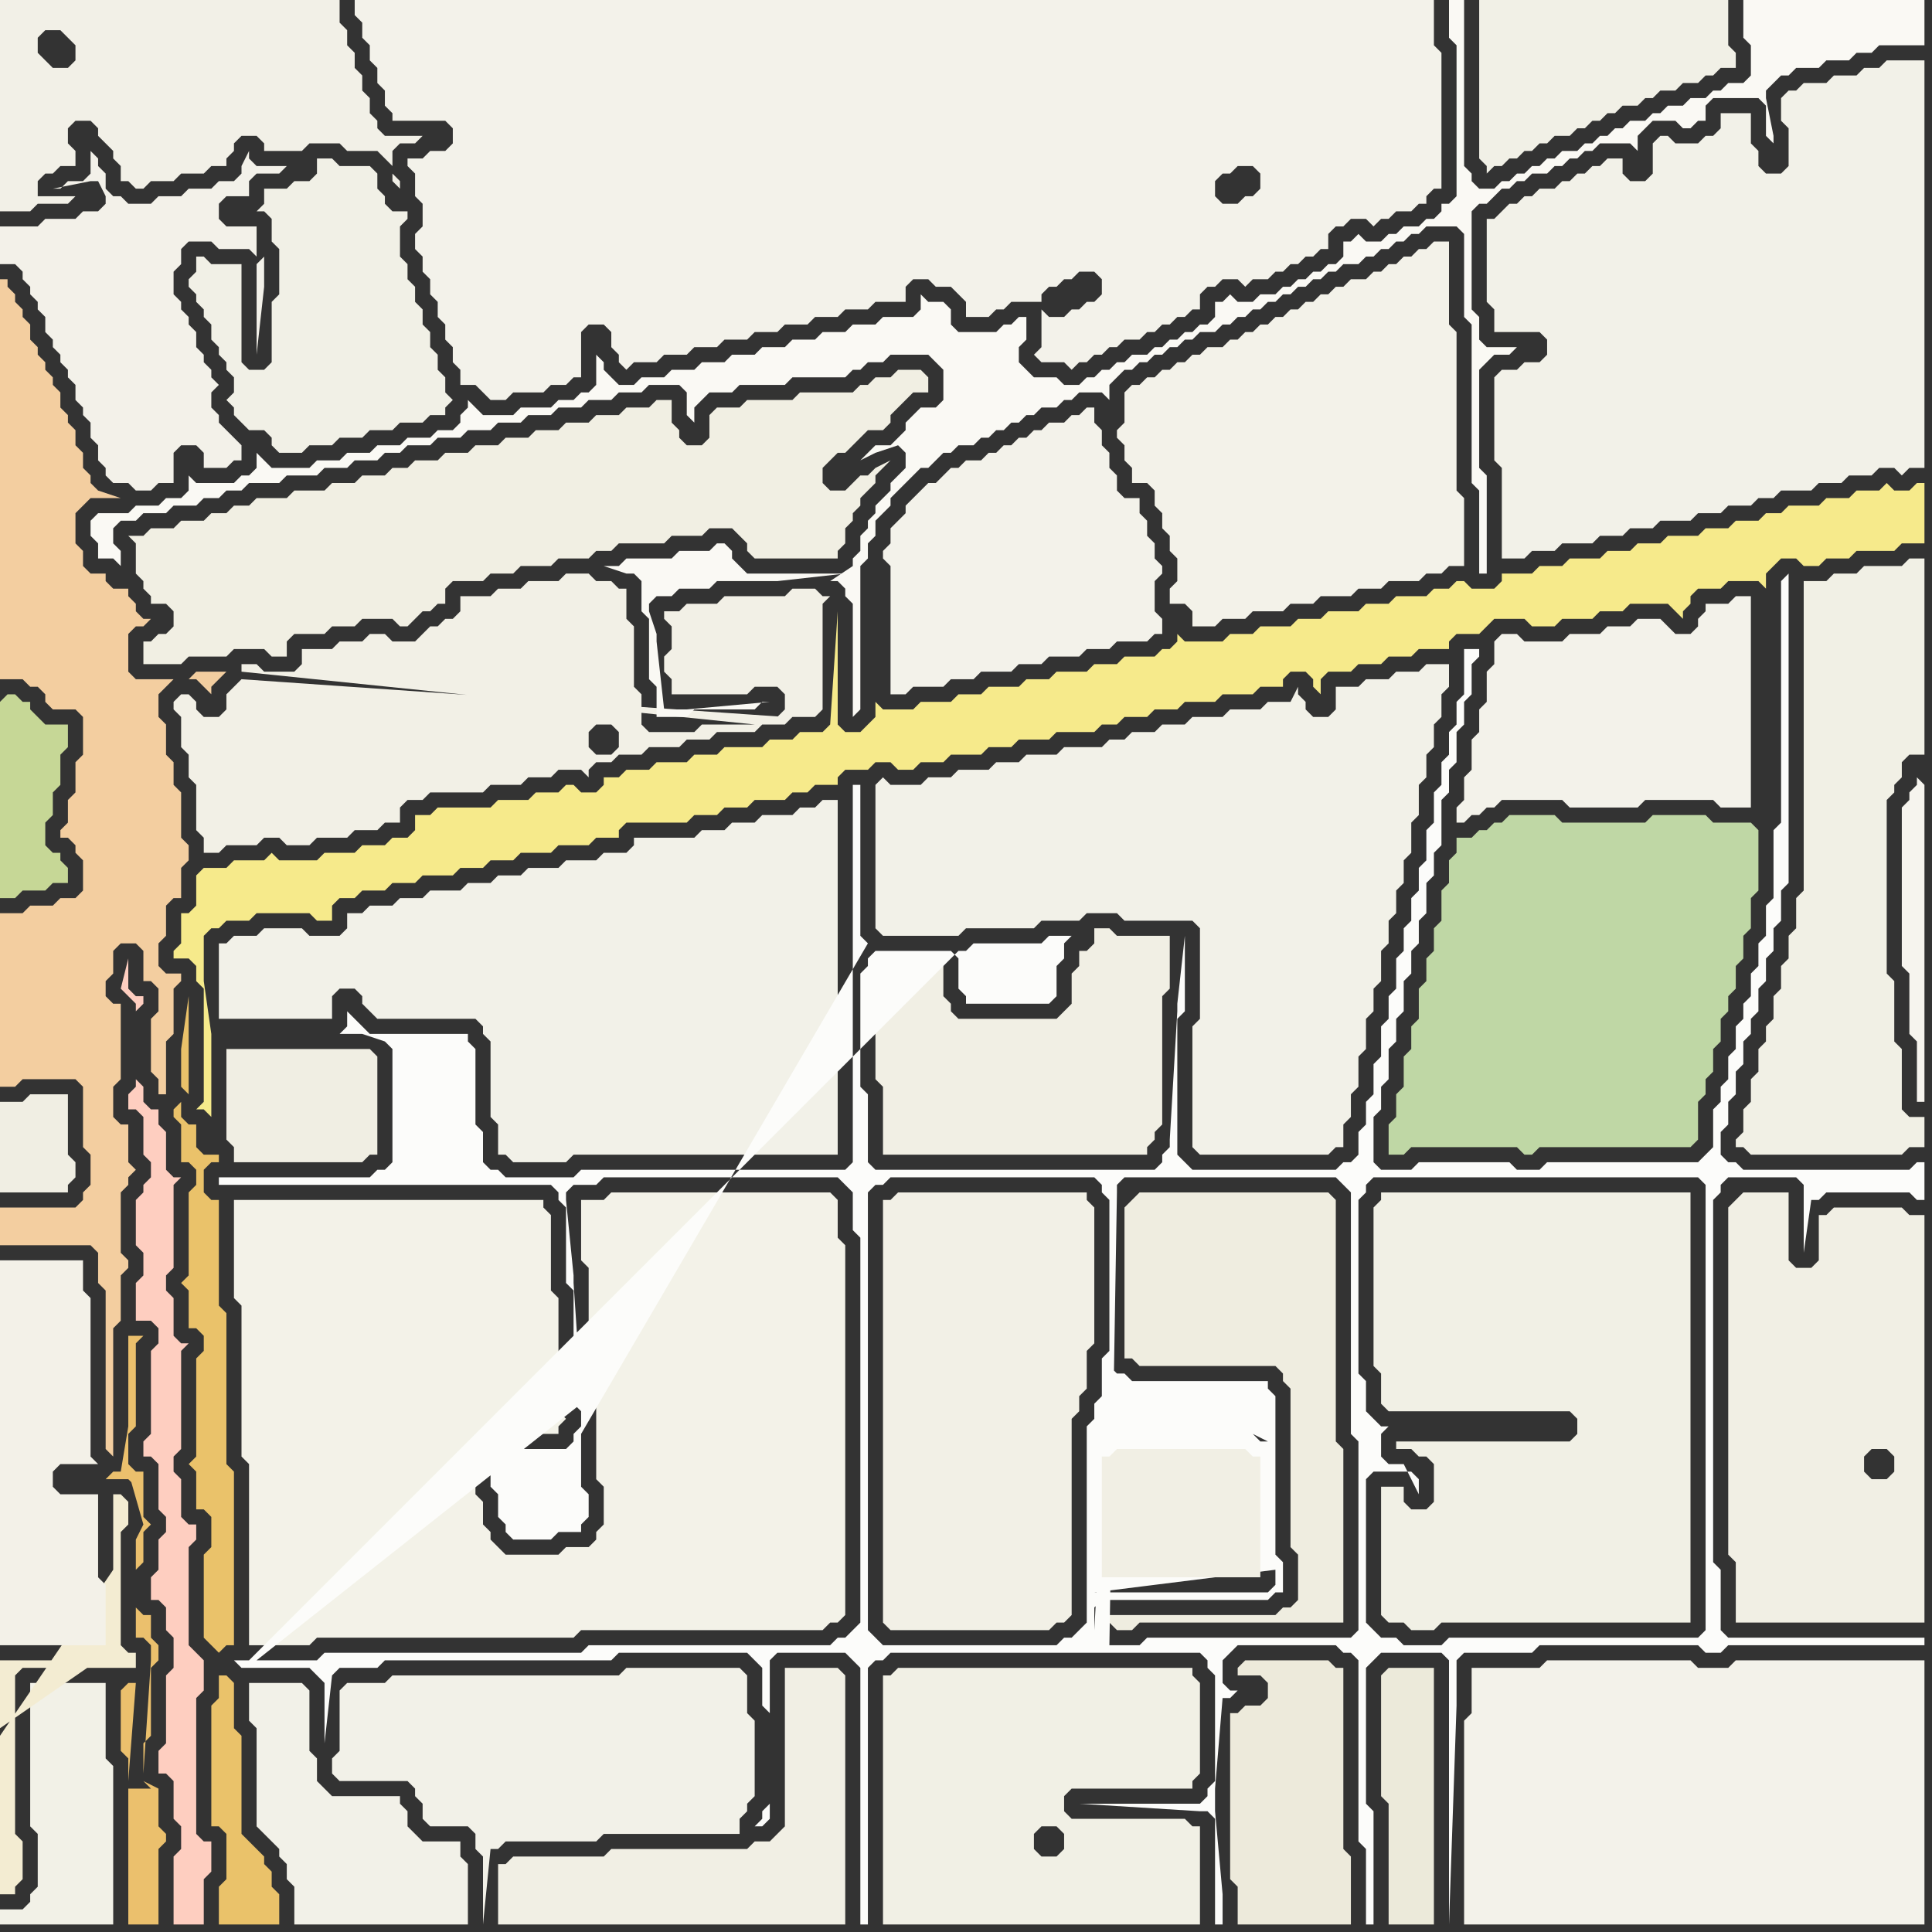 <svg width="256" height="256" xmlns="http://www.w3.org/2000/svg"><rect width="100%" height="100%" fill="#333333" stroke="none"/><script> 
var tempColor;
function hoverPath(evt){
obj = evt.target;
tempColor = obj.getAttribute("fill");
obj.setAttribute("fill","red");
//alert(tempColor);
//obj.setAttribute("stroke","red");}
function recoverPath(evt){
obj = evt.target;
obj.setAttribute("fill", tempColor);
//obj.setAttribute("stroke", tempColor);
}</script><path onmouseover="hoverPath(evt)" onmouseout="recoverPath(evt)" fill="rgb(241,239,228)" d="M  67,247l -1,0 0,8 46,0 0,-33 -1,-1 -7,0 0,21 -1,1 -1,1 -2,0 -1,1 -18,0 -1,1 -12,0 -1,1Z"/>
<path onmouseover="hoverPath(evt)" onmouseout="recoverPath(evt)" fill="rgb(239,237,224)" d="M  150,159l -1,1 0,20 1,0 1,1 18,0 1,1 0,1 1,1 0,21 1,1 0,6 -1,1 -1,0 -1,1 -22,0 0,1 1,1 2,0 1,-1 27,0 0,-23 -1,-1 0,-32 -1,-1 -25,0 -1,1Z"/>
<path onmouseover="hoverPath(evt)" onmouseout="recoverPath(evt)" fill="rgb(191,215,165)" d="M  198,109l -1,1 -1,0 -1,1 -2,0 0,2 -1,1 0,3 -1,1 0,4 -1,1 0,3 -1,1 0,3 -1,1 0,4 -1,1 0,3 -1,1 0,4 -1,1 0,3 -1,1 0,4 2,0 1,-1 14,0 1,1 1,0 1,-1 20,0 1,-1 0,-5 1,-1 0,-2 1,-1 0,-3 1,-1 0,-3 1,-1 0,-2 1,-1 0,-3 1,-1 0,-3 1,-1 0,-4 1,-1 0,-8 -1,-1 -5,0 -1,-1 -7,0 -1,1 -11,0 -1,-1 -6,0 -1,1Z"/>
<path onmouseover="hoverPath(evt)" onmouseout="recoverPath(evt)" fill="rgb(241,239,228)" d="M  230,159l 0,0 -1,1 0,46 1,1 0,8 25,0 0,-54 -2,0 -1,-1 -9,0 -1,1 -1,0 0,6 -1,1 -2,0 -1,-1 0,-9 -6,0 -1,1 21,34 0,2 -1,1 -2,0 -1,-1 0,-2 1,-1 2,0 1,1 -21,-34Z"/>
<path onmouseover="hoverPath(evt)" onmouseout="recoverPath(evt)" fill="rgb(242,241,231)" d="M  4,225l 0,17 1,1 0,7 -1,1 0,1 -1,1 -3,0 0,2 15,0 0,-21 -1,-1 0,-10 -10,0Z"/>
<path onmouseover="hoverPath(evt)" onmouseout="recoverPath(evt)" fill="rgb(243,242,232)" d="M  31,161l 0,11 1,1 0,20 1,1 0,24 8,0 1,-1 34,0 1,-1 32,0 1,-1 1,0 1,-1 0,-49 -1,-1 0,-5 -1,-1 -29,0 -1,1 -3,0 0,8 1,1 0,15 1,1 0,12 1,1 0,5 -1,1 0,1 -1,1 -3,0 -1,1 -7,0 -1,-1 -1,-1 0,-1 -1,-1 0,-3 -1,-1 0,-5 1,-1 1,-1 1,0 1,-1 7,0 0,-1 1,-1 -1,-1 0,-15 -1,-1 0,-10 -1,-1 0,-1 -41,0Z"/>
<path onmouseover="hoverPath(evt)" onmouseout="recoverPath(evt)" fill="rgb(242,241,232)" d="M  46,121l 0,2 -1,1 -4,0 -1,-1 -5,0 -1,1 -3,0 -1,1 -1,0 0,10 15,0 0,-3 1,-1 2,0 1,1 0,1 1,1 1,1 13,0 1,1 0,1 1,1 0,10 1,1 0,4 1,0 1,1 7,0 1,-1 35,0 0,-47 -2,0 -1,1 -2,0 -1,1 -4,0 -1,1 -3,0 -1,1 -3,0 -1,1 -8,0 0,1 -1,1 -3,0 -1,1 -4,0 -1,1 -4,0 -1,1 -3,0 -1,1 -3,0 -1,1 -4,0 -1,1 -3,0 -1,1 -3,0 -1,1Z"/>
<path onmouseover="hoverPath(evt)" onmouseout="recoverPath(evt)" fill="rgb(242,241,232)" d="M  46,223l 0,0 -1,1 0,8 -1,1 0,2 1,1 9,0 1,1 0,1 1,1 0,2 1,1 5,0 1,1 0,2 1,1 0,9 1,-10 1,0 1,-1 12,0 1,-1 18,0 0,-2 1,-1 0,-1 1,-1 0,-10 -1,-1 0,-5 -1,-1 -15,0 -1,1 -30,0 -1,1Z"/>
<path onmouseover="hoverPath(evt)" onmouseout="recoverPath(evt)" fill="rgb(242,241,232)" d="M  118,104l 0,0 -1,-1 -1,1 0,19 1,1 10,0 1,-1 9,0 1,-1 5,0 1,-1 4,0 1,1 9,0 1,1 0,12 -1,1 0,16 1,1 17,0 1,-1 1,0 0,-3 1,-1 0,-3 1,-1 0,-4 1,-1 0,-4 1,-1 0,-3 1,-1 0,-4 1,-1 0,-3 1,-1 0,-3 1,-1 0,-3 1,-1 0,-4 1,-1 0,-4 1,-1 0,-3 1,-1 0,-3 1,-1 0,-3 1,-1 0,-3 -3,0 -1,1 -3,0 -1,1 -3,0 -1,1 -3,0 0,3 -1,1 -2,0 -1,-1 0,-1 -1,-1 0,-1 -1,2 -3,0 -1,1 -4,0 -1,1 -4,0 -1,1 -3,0 -1,1 -3,0 -1,1 -2,0 -1,1 -5,0 -1,1 -4,0 -1,1 -3,0 -1,1 -4,0 -1,1 -3,0 -1,1Z"/>
<path onmouseover="hoverPath(evt)" onmouseout="recoverPath(evt)" fill="rgb(242,240,230)" d="M  117,161l 0,54 1,1 21,0 1,-1 1,0 1,-1 0,-26 1,-1 0,-2 1,-1 0,-5 1,-1 0,-18 -1,-1 0,-1 -25,0 -1,1 -1,0Z"/>
<path onmouseover="hoverPath(evt)" onmouseout="recoverPath(evt)" fill="rgb(242,240,231)" d="M  14,19l 0,0 1,1 0,1 1,1 0,2 1,0 1,1 1,0 1,-1 3,0 1,-1 3,0 1,-1 2,0 0,-1 1,-1 0,-1 1,-1 2,0 1,1 0,1 5,0 1,-1 4,0 1,1 4,0 1,1 1,1 0,-2 1,-1 2,0 1,-1 -5,0 -1,-1 0,-1 -1,-1 0,-2 -1,-1 0,-2 -1,-1 0,-2 -1,-1 0,-2 -1,-1 0,-3 -45,0 0,28 4,0 1,-1 4,0 1,-1 -5,0 0,-2 1,-1 1,0 1,-1 2,0 0,-2 -1,-1 0,-2 1,-1 2,0 1,1 0,1 1,1 38,4 0,1 1,1 0,-1 -1,-1 -38,-4 -8,-15 2,0 1,1 1,1 0,2 -1,1 -2,0 -1,-1 -1,-1 0,-2 1,-1 8,15Z"/>
<path onmouseover="hoverPath(evt)" onmouseout="recoverPath(evt)" fill="rgb(243,241,233)" d="M  31,58l 0,0 -1,-1 -1,-1 0,-1 -1,-1 0,-2 1,-1 -1,-1 0,-1 -1,-1 0,-1 -1,-1 0,-2 -1,-1 0,-1 -1,-1 0,-1 -1,-1 0,-3 1,-1 0,-2 1,-1 3,0 1,1 4,0 1,1 0,-4 -4,0 -1,-1 0,-2 1,-1 3,0 0,-2 1,-1 3,0 1,-1 -4,0 -1,-1 0,-1 -1,2 0,1 -1,1 -2,0 -1,1 -3,0 -1,1 -3,0 -1,1 -3,0 -1,-1 -1,0 -1,-1 0,-2 -1,-1 0,-1 -1,-1 0,3 -1,1 -2,0 -1,1 -1,0 5,-1 1,0 1,2 0,1 -1,1 -2,0 -1,1 -4,0 -1,1 -5,0 0,5 2,0 1,1 0,1 1,1 0,1 1,1 0,1 1,1 0,2 1,1 0,1 1,1 0,1 1,1 0,1 1,1 0,2 1,1 0,1 1,1 0,2 1,1 0,2 1,1 0,1 1,1 2,0 1,1 2,0 1,-1 2,0 0,-4 1,-1 2,0 1,1 0,2 3,0 1,-1 1,0 0,-2 -1,-1 4,-24 -1,1 0,12 1,-9 0,-4 -4,24Z"/>
<path onmouseover="hoverPath(evt)" onmouseout="recoverPath(evt)" fill="rgb(241,239,228)" d="M  117,129l 0,0 -1,1 0,13 1,1 0,9 35,0 0,-1 1,-1 0,-1 1,-1 0,-17 1,-1 0,-7 -7,0 -1,-1 -2,0 0,2 -1,1 -1,0 0,2 -1,1 0,4 -1,1 -1,1 -13,0 -1,-1 0,-1 -1,-1 0,-4 -7,0 -1,1Z"/>
<path onmouseover="hoverPath(evt)" onmouseout="recoverPath(evt)" fill="rgb(243,242,234)" d="M  122,65l -2,2 0,1 -1,1 -1,1 0,2 -1,1 0,1 1,1 0,17 2,0 1,-1 4,0 1,-1 3,0 1,-1 4,0 1,-1 3,0 1,-1 4,0 1,-1 3,0 1,-1 4,0 1,-1 1,0 0,-2 -1,-1 0,-4 1,-1 0,-1 -1,-1 0,-2 -1,-1 0,-2 -1,-1 0,-2 -2,0 -1,-1 0,-2 -1,-1 0,-2 -1,-1 0,-2 -1,-1 0,-2 -1,0 -1,1 -1,0 -1,1 -2,0 -1,1 -1,0 -1,1 -1,0 -1,1 -1,0 -1,1 -1,0 -1,1 -2,0 -1,1 -1,0 -1,1 -1,1 -1,0 -1,1Z"/>
<path onmouseover="hoverPath(evt)" onmouseout="recoverPath(evt)" fill="rgb(241,240,229)" d="M  183,202l 0,12 1,1 2,0 1,1 3,0 1,-1 33,0 0,-57 -41,0 0,1 -1,1 0,21 1,1 0,4 1,1 24,0 1,1 0,2 -1,1 -23,0 0,1 2,0 1,1 1,0 1,1 0,5 -1,1 -2,0 -1,-1 0,-2 -3,0Z"/>
<path onmouseover="hoverPath(evt)" onmouseout="recoverPath(evt)" fill="rgb(235,192,109)" d="M  19,235l 0,-4 1,-1 0,-9 1,-1 0,-2 -1,-1 0,-3 -1,0 -1,-1 0,-5 1,-1 0,-4 1,-1 -1,-1 0,-6 -1,0 -1,-1 0,-4 1,-1 0,-11 1,-1 -2,0 0,12 -1,6 -1,0 -1,1 3,0 1,1 -1,-2 0,0 2,7 -1,2 0,13 1,0 1,1 0,2 -1,15 0,1 1,1 -3,0 0,18 4,0 0,-10 1,-1 0,-1 -1,-1 0,-5 -2,-1 0,-1 -2,1 0,-3 -1,-1 0,-8 1,-1 1,0 -1,13 2,-1Z"/>
<path onmouseover="hoverPath(evt)" onmouseout="recoverPath(evt)" fill="rgb(243,242,234)" d="M  141,42l -2,0 -1,-1 0,5 -1,1 1,1 3,0 1,1 1,-1 1,0 1,-1 1,0 1,-1 1,0 1,-1 2,0 1,-1 1,0 1,-1 1,0 1,-1 1,0 1,-1 1,0 0,-2 1,-1 1,0 1,-1 2,0 1,1 1,-1 2,0 1,-1 1,0 1,-1 1,0 1,-1 1,0 1,-1 1,0 0,-2 1,-1 1,0 1,-1 2,0 1,1 1,-1 1,0 1,-1 2,0 1,-1 1,0 0,-1 1,-1 1,0 0,-18 -1,-1 0,-6 -143,0 0,2 1,1 0,2 1,1 0,2 1,1 0,2 1,1 0,2 1,1 0,1 7,0 1,1 0,2 -1,1 -2,0 -1,1 -2,0 0,1 1,1 0,3 1,1 0,3 -1,1 0,2 1,1 0,2 1,1 0,2 1,1 0,2 1,1 0,2 1,1 0,2 1,1 0,2 2,0 1,1 1,1 2,0 1,-1 4,0 1,-1 2,0 1,-1 1,0 0,-6 1,-1 2,0 1,1 0,2 1,1 0,1 1,1 1,-1 3,0 1,-1 3,0 1,-1 3,0 1,-1 3,0 1,-1 3,0 1,-1 3,0 1,-1 3,0 1,-1 3,0 1,-1 4,0 0,-2 1,-1 2,0 1,1 2,0 1,1 1,1 0,2 3,0 1,-1 1,0 1,-1 4,0 0,-1 1,-1 1,0 1,-1 1,0 1,-1 2,0 1,1 0,2 -1,1 -1,0 -1,1 -1,0 -1,1 26,-17 -1,1 -1,0 -1,1 -2,0 -1,-1 0,-2 1,-1 1,0 1,-1 2,0 1,1 0,2 -26,17Z"/>
<path onmouseover="hoverPath(evt)" onmouseout="recoverPath(evt)" fill="rgb(242,241,232)" d="M  198,51l 0,10 1,1 0,12 3,0 1,-1 3,0 1,-1 4,0 1,-1 3,0 1,-1 3,0 1,-1 4,0 1,-1 3,0 1,-1 3,0 1,-1 2,0 1,-1 4,0 1,-1 3,0 1,-1 3,0 1,-1 2,0 1,1 1,-1 2,0 0,-54 -5,0 -1,1 -2,0 -1,1 -3,0 -1,1 -3,0 -1,1 -1,0 -1,1 0,3 1,1 0,5 -1,1 -2,0 -1,-1 0,-2 -1,-1 0,-4 -4,0 0,2 -1,1 -1,0 -1,1 -3,0 -1,-1 -1,0 -1,1 0,4 -1,1 -2,0 -1,-1 0,-2 -2,0 -1,1 -1,0 -1,1 -1,0 -1,1 -1,0 -1,1 -2,0 -1,1 -1,0 -1,1 -1,0 -2,2 -1,0 0,11 1,1 0,3 6,0 1,1 0,2 -1,1 -2,0 -1,1 -2,0 -1,1Z"/>
<path onmouseover="hoverPath(evt)" onmouseout="recoverPath(evt)" fill="rgb(241,240,230)" d="M  205,19l 0,0 1,-1 2,0 1,-1 1,0 1,-1 1,0 1,-1 1,0 1,-1 2,0 1,-1 1,0 1,-1 2,0 1,-1 2,0 1,-1 1,0 1,-1 2,0 0,-2 -1,-1 0,-6 -33,0 0,21 1,1 0,1 1,-1 1,0 1,-1 1,0 1,-1 1,0 1,-1Z"/>
<path onmouseover="hoverPath(evt)" onmouseout="recoverPath(evt)" fill="rgb(240,238,227)" d="M  0,148l 0,10 9,0 0,-1 1,-1 0,-2 -1,-1 0,-8 -5,0 -1,1 -3,0Z"/>
<path onmouseover="hoverPath(evt)" onmouseout="recoverPath(evt)" fill="rgb(241,240,230)" d="M  34,28l 1,0 1,1 0,3 1,1 0,6 -1,1 0,8 -1,1 -2,0 -1,-1 0,-13 -4,0 -1,-1 -1,0 0,2 -1,1 0,1 1,1 0,1 1,1 0,1 1,1 0,2 1,1 0,1 1,1 0,1 1,1 0,2 -1,1 1,1 0,1 1,1 1,1 2,0 1,1 0,1 1,1 3,0 1,-1 3,0 1,-1 3,0 1,-1 3,0 1,-1 3,0 1,-1 2,0 0,-1 1,-1 -1,-1 0,-2 -1,-1 0,-2 -1,-1 0,-2 -1,-1 0,-2 -1,-1 0,-2 -1,-1 0,-2 -1,-1 0,-4 1,-1 0,-1 -2,0 -1,-1 0,-1 -1,-1 0,-2 -1,-1 -4,0 -1,-1 -2,0 0,2 -1,1 -2,0 -1,1 -3,0 0,2 -1,1Z"/>
<path onmouseover="hoverPath(evt)" onmouseout="recoverPath(evt)" fill="rgb(252,252,250)" d="M  33,220l -2,0 1,1 9,0 1,1 1,1 0,8 1,-9 1,-1 5,0 1,-1 30,0 1,-1 17,0 1,1 1,1 0,5 1,1 0,12 -1,1 0,1 -1,1 1,0 1,-1 0,-21 1,-1 9,0 1,1 1,1 0,34 1,0 0,-34 1,-1 1,0 1,-1 41,0 1,1 0,1 1,1 0,14 -1,1 0,1 -1,1 -16,0 16,1 1,0 1,1 0,14 1,0 0,-4 -1,-11 0,-3 1,-12 1,0 1,-1 -1,0 -1,-1 0,-3 1,-1 1,-1 13,0 1,1 1,0 1,1 0,24 1,1 0,10 1,0 0,-15 -1,-1 0,-18 1,-1 1,-1 8,0 1,1 0,35 1,-29 0,-6 1,-1 9,0 1,-1 21,0 1,1 2,0 1,-1 26,0 0,-1 -26,0 -1,-1 0,-8 -1,-1 0,-48 1,-1 0,-1 1,-1 9,0 1,1 0,9 1,-7 1,0 1,-1 11,0 1,1 1,0 0,-5 -1,0 -1,1 -22,0 -1,-1 -1,0 -1,-1 0,-3 1,-1 0,-3 1,-1 0,-3 1,-1 0,-3 1,-1 0,-2 1,-1 0,-3 1,-1 0,-3 1,-1 0,-3 1,-1 0,-4 1,-1 0,-41 -1,1 0,32 -1,1 0,9 -1,1 0,4 -1,1 0,3 -1,1 0,3 -1,1 0,2 -1,1 0,3 -1,1 0,3 -1,1 0,2 -1,1 0,5 -1,1 -1,1 -20,0 -1,1 -3,0 -1,-1 -12,0 -1,1 -4,0 -1,-1 0,-6 1,-1 0,-3 1,-1 0,-4 1,-1 0,-3 1,-1 0,-4 1,-1 0,-3 1,-1 0,-3 1,-1 0,-4 1,-1 0,-3 1,-1 0,-6 1,-1 0,-3 1,-1 0,-4 1,-1 0,-3 1,-1 0,-4 1,-1 0,-1 -2,0 0,6 -1,1 0,3 -1,1 0,3 -1,1 0,3 -1,1 0,4 -1,1 0,4 -1,1 0,3 -1,1 0,3 -1,1 0,3 -1,1 0,4 -1,1 0,3 -1,1 0,4 -1,1 0,4 -1,1 0,3 -1,1 0,3 -1,1 -1,0 -1,1 -19,0 -1,-1 -1,-1 0,-18 1,-1 0,-10 -1,9 0,1 -1,17 0,1 -1,1 0,1 -1,1 -37,0 -1,-1 0,-9 -1,-1 0,-15 1,-1 0,-1 1,-1 10,0 1,1 0,4 1,1 0,1 11,0 1,-1 0,-4 1,-1 0,-2 1,-1 -3,0 -1,1 -9,0 -1,1 -1,0 -94,94 82,-95 -1,-1 0,-20 -1,0 0,50 -1,1 -35,0 -1,1 -9,0 -1,-1 -1,0 -1,-1 0,-4 -1,-1 0,-10 -1,-1 0,-1 -13,0 -1,-1 -1,-1 -1,-1 0,2 -1,1 3,0 3,1 1,1 0,15 -1,1 -1,0 -1,1 -20,0 0,1 44,0 1,1 0,1 1,1 0,10 1,1 0,15 1,1 0,2 -1,1 0,1 -1,1 -7,0 -1,1 -1,0 -1,1 0,3 1,1 0,3 1,1 0,1 1,1 5,0 1,-1 3,0 0,-1 1,-1 0,-3 -1,-1 0,-7 38,-65 -82,95 44,-34 0,-1 -1,-15 0,-1 -1,-10 0,-1 1,-1 3,0 1,-1 31,0 1,1 1,1 0,5 1,1 0,51 -1,1 -1,1 -1,0 -1,1 -32,0 -1,1 -34,0 -1,1 -8,0 43,-34 -44,34 82,-4 0,-58 1,-1 1,0 1,-1 27,0 1,1 0,1 1,1 0,20 -1,1 0,5 -1,1 0,2 -1,1 0,26 -1,1 -1,1 -1,0 -1,1 -23,0 -1,-1 -1,-1 -82,4 112,-4 0,-3 1,-1 22,0 1,-1 1,0 0,-4 -1,-1 0,-21 -1,-1 0,-1 -18,0 -1,-1 -1,0 -1,-1 0,-1 -2,36 -112,4 135,-29 -1,0 -1,-1 2,1 -135,29 136,-12 0,2 -1,1 -23,0 24,-3 -136,12 115,-62 0,-1 1,-1 28,0 1,1 1,1 0,32 1,1 0,25 -1,1 -27,0 -1,1 -4,0 1,-60 -115,62 148,-5 0,-19 1,-1 5,0 1,1 0,2 -2,-4 -2,0 -1,-1 0,-3 1,-1 -1,0 -1,-1 0,0 -1,-1 0,-4 -1,-1 0,-23 1,-1 0,-1 1,-1 43,0 1,1 0,59 -1,1 -33,0 -1,1 -5,0 -1,-1 -2,0 -1,-1 -1,-1 -148,5 131,-30 -17,0 -1,1 18,-1 -131,30Z"/>
<path onmouseover="hoverPath(evt)" onmouseout="recoverPath(evt)" fill="rgb(242,240,230)" d="M  32,90l 0,0 -1,1 -1,1 0,2 -1,1 -2,0 -1,-1 0,-1 -1,-1 -1,0 -1,1 0,1 1,1 0,4 1,1 0,3 1,1 0,6 1,1 0,2 2,0 1,-1 4,0 1,-1 2,0 1,1 3,0 1,-1 4,0 1,-1 3,0 1,-1 2,0 0,-2 1,-1 2,0 1,-1 7,0 1,-1 4,0 1,-1 3,0 1,-1 3,0 1,1 0,-1 1,-1 2,0 1,-1 3,0 1,-1 4,0 1,-1 3,0 1,-1 5,0 1,-1 3,0 1,-1 3,0 1,-1 0,-14 1,-1 -1,0 -1,-1 -3,0 -1,1 -8,0 -1,1 -4,0 -1,1 -2,0 0,1 1,1 0,3 -1,1 0,2 1,1 0,2 10,0 1,-1 3,0 1,1 0,2 -1,1 1,0 -72,-5 68,6 -7,0 -1,1 -6,0 -1,-1 0,-4 -1,-1 0,-8 -1,-1 0,-4 -1,0 -1,-1 -2,0 -1,-1 -3,0 -1,1 -4,0 -1,1 -3,0 -1,1 -4,0 0,2 -1,1 -1,0 -1,1 -1,0 -1,1 -1,1 -3,0 -1,-1 -2,0 -1,1 -3,0 -1,1 -4,0 0,2 -1,1 -4,0 -1,-1 -2,0 0,1 68,7 -68,-6 50,9 -1,1 -2,0 -1,-1 0,-2 1,-1 2,0 1,1 0,2 -50,-9Z"/>
<path onmouseover="hoverPath(evt)" onmouseout="recoverPath(evt)" fill="rgb(250,249,244)" d="M  112,76l -13,0 -1,-1 -1,-1 0,-1 -1,-1 -1,0 -1,1 -4,0 -1,1 -6,0 -1,1 -2,0 3,1 1,0 1,1 0,4 1,1 0,8 1,1 0,4 4,0 1,-1 8,0 1,-1 1,0 -11,1 -3,0 -1,-9 0,-1 -1,-3 0,-1 1,-1 2,0 1,-1 4,0 1,-1 8,0 9,-1 -2,1 1,0 1,1 0,1 1,1 0,15 1,-1 0,-19 1,-1 0,-2 1,-1 0,-2 1,-1 1,-1 0,-1 1,-1 1,-1 1,-1 1,-1 1,0 1,-1 1,-1 1,0 1,-1 2,0 1,-1 1,0 1,-1 1,0 1,-1 1,0 1,-1 1,0 1,-1 2,0 1,-1 1,0 1,-1 3,0 1,1 0,-2 1,-1 1,-1 1,0 1,-1 1,0 1,-1 1,0 1,-1 1,0 1,-1 1,0 1,-1 2,0 1,-1 1,0 1,-1 1,0 1,-1 1,0 1,-1 1,0 1,-1 1,0 1,-1 1,0 1,-1 1,0 1,-1 1,0 1,-1 2,0 1,-1 1,0 1,-1 1,0 1,-1 1,0 1,-1 1,0 1,-1 4,0 1,1 0,11 1,1 0,21 1,1 0,11 1,0 0,-13 -1,-1 0,-13 1,-1 1,-1 2,0 1,-1 -4,0 -1,-1 0,-3 -1,-1 0,-13 1,-1 1,0 1,-1 1,-1 1,0 1,-1 1,0 1,-1 2,0 1,-1 1,0 1,-1 1,0 1,-1 1,0 1,-1 4,0 1,1 0,-2 1,-1 1,-1 3,0 1,1 1,0 1,-1 1,0 0,-2 1,-1 6,0 1,1 0,4 1,1 0,-1 -1,-5 0,-1 1,-1 1,-1 1,0 1,-1 3,0 1,-1 3,0 1,-1 2,0 1,-1 6,0 0,-6 -24,0 0,5 1,1 0,4 -1,1 -2,0 -1,1 -1,0 -1,1 -2,0 -1,1 -2,0 -1,1 -1,0 -1,1 -2,0 -1,1 -1,0 -1,1 -1,0 -1,1 -1,0 -1,1 -2,0 -1,1 -1,0 -1,1 -1,0 -1,1 -1,0 -1,1 -1,0 -1,1 -2,0 -1,-1 0,-1 -1,-1 0,-22 -2,0 0,5 1,1 0,20 -1,1 -1,0 0,1 -1,1 -1,0 -1,1 -2,0 -1,1 -1,0 -1,1 -2,0 -1,-1 -1,1 -1,0 0,2 -1,1 -1,0 -1,1 -1,0 -1,1 -1,0 -1,1 -1,0 -1,1 -2,0 -1,1 -2,0 -1,-1 -1,1 -1,0 0,2 -1,1 -1,0 -1,1 -1,0 -1,1 -1,0 -1,1 -1,0 -1,1 -2,0 -1,1 -1,0 -1,1 -1,0 -1,1 -1,0 -1,1 -2,0 -1,-1 -3,0 -1,-1 -1,-1 0,-2 1,-1 0,-3 -1,0 -1,1 -1,0 -1,1 -5,0 -1,-1 0,-2 -1,-1 -2,0 -1,-1 0,2 -1,1 -4,0 -1,1 -3,0 -1,1 -3,0 -1,1 -3,0 -1,1 -3,0 -1,1 -3,0 -1,1 -3,0 -1,1 -3,0 -1,1 -3,0 -1,1 -2,0 -1,-1 -1,-1 0,-1 -1,-1 0,4 -1,1 -1,0 -1,1 -2,0 -1,1 -4,0 -1,1 -4,0 -1,-1 -1,-1 0,1 -1,1 0,1 -1,1 -2,0 -1,1 -3,0 -1,1 -3,0 -1,1 -3,0 -1,1 -3,0 -1,1 -5,0 -1,-1 -1,-1 0,2 -1,1 -1,0 -1,1 -5,0 -1,-1 0,2 -1,1 -2,0 -1,1 -3,0 -1,1 -4,0 -1,1 0,2 1,1 0,2 2,0 1,1 0,-2 -1,-1 0,-2 1,-1 2,0 1,-1 3,0 1,-1 3,0 1,-1 2,0 1,-1 2,0 1,-1 4,0 1,-1 4,0 1,-1 3,0 1,-1 3,0 1,-1 2,0 1,-1 3,0 1,-1 3,0 1,-1 3,0 1,-1 3,0 1,-1 3,0 1,-1 3,0 1,-1 3,0 1,-1 3,0 1,-1 4,0 1,1 0,3 1,1 0,-2 1,-1 1,-1 3,0 1,-1 6,0 1,-1 7,0 1,-1 1,0 1,-1 2,0 1,-1 5,0 1,1 1,1 0,4 -1,1 -2,0 -1,1 -1,1 0,1 -1,1 -1,1 -2,0 -1,1 -1,1 2,-1 3,-1 1,1 0,2 -2,2 0,1 -1,1 -1,1 0,1 -1,1 0,1 -1,1 0,2 -1,1 0,1 -3,2 2,-1Z"/>
<path onmouseover="hoverPath(evt)" onmouseout="recoverPath(evt)" fill="rgb(198,215,150)" d="M  0,93l 0,26 2,0 1,-1 3,0 1,-1 2,0 0,-2 -1,-1 0,-1 -1,0 -1,-1 0,-3 1,-1 0,-3 1,-1 0,-4 1,-1 0,-3 -3,0 -1,-1 -1,-1 0,-1 -1,0 -1,-1 -1,0 -1,1Z"/>
<path onmouseover="hoverPath(evt)" onmouseout="recoverPath(evt)" fill="rgb(246,234,139)" d="M  26,117l 0,3 -1,1 -1,0 0,4 -1,1 0,1 2,0 1,1 0,2 1,1 0,15 -1,1 1,0 1,1 0,-11 -1,-7 0,-6 1,-1 1,0 1,-1 3,0 1,-1 7,0 1,1 2,0 0,-2 1,-1 2,0 1,-1 3,0 1,-1 3,0 1,-1 4,0 1,-1 3,0 1,-1 3,0 1,-1 4,0 1,-1 4,0 1,-1 3,0 0,-1 1,-1 8,0 1,-1 3,0 1,-1 3,0 1,-1 4,0 1,-1 2,0 1,-1 3,0 0,-1 1,-1 3,0 1,-1 2,0 1,1 2,0 1,-1 3,0 1,-1 4,0 1,-1 3,0 1,-1 4,0 1,-1 5,0 1,-1 2,0 1,-1 3,0 1,-1 3,0 1,-1 4,0 1,-1 4,0 1,-1 3,0 0,-1 1,-1 2,0 1,1 0,1 1,1 0,-2 1,-1 3,0 1,-1 3,0 1,-1 3,0 1,-1 4,0 0,-1 1,-1 3,0 1,-1 1,-1 4,0 1,1 3,0 1,-1 4,0 1,-1 3,0 1,-1 5,0 1,1 1,1 0,-1 1,-1 0,-1 1,-1 3,0 1,-1 4,0 1,1 0,-2 1,-1 1,-1 2,0 1,1 2,0 1,-1 3,0 1,-1 5,0 1,-1 3,0 0,-8 -1,0 -1,1 -2,0 -1,-1 -1,1 -3,0 -1,1 -3,0 -1,1 -4,0 -1,1 -2,0 -1,1 -3,0 -1,1 -3,0 -1,1 -4,0 -1,1 -3,0 -1,1 -3,0 -1,1 -4,0 -1,1 -3,0 -1,1 -4,0 0,1 -1,1 -3,0 -1,-1 -1,0 -1,1 -2,0 -1,1 -4,0 -1,1 -3,0 -1,1 -4,0 -1,1 -3,0 -1,1 -4,0 -1,1 -3,0 -1,1 -5,0 -1,-1 0,1 -1,1 -1,0 -1,1 -4,0 -1,1 -3,0 -1,1 -4,0 -1,1 -3,0 -1,1 -4,0 -1,1 -3,0 -1,1 -4,0 -1,1 -4,0 -1,-1 0,2 -1,1 -1,1 -2,0 -1,-1 0,-15 -1,15 0,0 -1,1 -3,0 -1,1 -3,0 -1,1 -5,0 -1,1 -3,0 -1,1 -4,0 -1,1 -3,0 -1,1 -2,0 0,1 -1,1 -2,0 -1,-1 -1,0 -1,1 -3,0 -1,1 -4,0 -1,1 -7,0 -1,1 -2,0 0,2 -1,1 -2,0 -1,1 -3,0 -1,1 -4,0 -1,1 -5,0 -1,-1 -1,1 -4,0 -1,1 -3,0 -1,1Z"/>
<path onmouseover="hoverPath(evt)" onmouseout="recoverPath(evt)" fill="rgb(242,241,232)" d="M  43,237l 0,0 -1,-1 0,-3 -1,-1 0,-8 -1,-1 -7,0 0,5 1,1 0,13 1,1 1,1 1,1 0,1 1,1 0,2 1,1 0,5 23,0 0,-8 -1,-1 0,-2 -5,0 -1,-1 -1,-1 0,-2 -1,-1 0,-1 -9,0 -1,-1Z"/>
<path onmouseover="hoverPath(evt)" onmouseout="recoverPath(evt)" fill="rgb(240,238,227)" d="M  50,141l 0,-1 -1,-1 -19,0 0,12 1,1 0,2 17,0 1,-1 1,0Z"/>
<path onmouseover="hoverPath(evt)" onmouseout="recoverPath(evt)" fill="rgb(243,242,233)" d="M  149,53l 0,3 -1,1 0,1 1,1 0,2 1,1 0,2 2,0 1,1 0,2 1,1 0,2 1,1 0,2 1,1 0,3 -1,1 0,2 2,0 1,1 0,2 3,0 1,-1 3,0 1,-1 4,0 1,-1 3,0 1,-1 4,0 1,-1 3,0 1,-1 4,0 1,-1 2,0 1,-1 2,0 0,-9 -1,-1 0,-21 -1,-1 0,-11 -2,0 -1,1 -1,0 -1,1 -1,0 -1,1 -1,0 -1,1 -1,0 -1,1 -2,0 -1,1 -1,0 -1,1 -1,0 -1,1 -1,0 -1,1 -1,0 -1,1 -1,0 -1,1 -1,0 -1,1 -1,0 -1,1 -1,0 -1,1 -2,0 -1,1 -1,0 -1,1 -1,0 -1,1 -1,0 -1,1 -1,0 -1,1 -1,0 -1,1Z"/>
<path onmouseover="hoverPath(evt)" onmouseout="recoverPath(evt)" fill="rgb(241,240,229)" d="M  241,77l -2,0 0,41 -1,1 0,4 -1,1 0,3 -1,1 0,3 -1,1 0,3 -1,1 0,2 -1,1 0,3 -1,1 0,3 -1,1 0,3 -1,1 0,1 1,0 1,1 20,0 1,-1 2,0 0,-4 -2,0 -1,-1 0,-8 -1,-1 0,-8 -1,-1 0,-23 1,-1 0,-1 1,-1 0,-2 1,-1 2,0 0,-26 -2,0 -1,1 -5,0 -1,1 -3,0 -1,1Z"/>
<path onmouseover="hoverPath(evt)" onmouseout="recoverPath(evt)" fill="rgb(243,236,210)" d="M  0,230l 0,21 2,0 0,-1 1,-1 0,-5 -1,-1 0,-21 1,-1 15,0 0,-2 -1,0 -1,-1 0,-15 1,-1 0,-3 -1,-1 -1,0 0,10 -15,22 13,-10 -13,0 0,9 13,-9 -13,10Z"/>
<path onmouseover="hoverPath(evt)" onmouseout="recoverPath(evt)" fill="rgb(243,241,232)" d="M  8,198l 0,0 -1,-1 0,-2 1,-1 5,0 -1,-1 0,-21 -1,-1 0,-4 -11,0 0,51 14,0 0,-8 -1,-1 0,-11Z"/>
<path onmouseover="hoverPath(evt)" onmouseout="recoverPath(evt)" fill="rgb(241,239,227)" d="M  20,85l -1,0 0,3 5,0 1,-1 5,0 1,-1 4,0 1,1 2,0 0,-2 1,-1 4,0 1,-1 3,0 1,-1 4,0 1,1 1,0 2,-2 1,0 1,-1 1,0 0,-2 1,-1 4,0 1,-1 3,0 1,-1 4,0 1,-1 4,0 1,-1 2,0 1,-1 6,0 1,-1 4,0 1,-1 3,0 1,1 1,1 0,1 1,1 11,0 0,-1 1,-1 0,-2 1,-1 0,-1 1,-1 0,-1 1,-1 1,-1 0,-1 1,-1 1,-1 -2,1 -1,1 -1,0 -1,1 -1,1 -2,0 -1,-1 0,-2 1,-1 1,-1 1,0 1,-1 1,-1 1,-1 2,0 1,-1 0,-1 1,-1 1,-1 1,-1 2,0 0,-2 -1,-1 -3,0 -1,1 -2,0 -1,1 -1,0 -1,1 -7,0 -1,1 -6,0 -1,1 -3,0 -1,1 0,3 -1,1 -2,0 -1,-1 0,-1 -1,-1 0,-3 -2,0 -1,1 -3,0 -1,1 -3,0 -1,1 -3,0 -1,1 -3,0 -1,1 -3,0 -1,1 -3,0 -1,1 -3,0 -1,1 -3,0 -1,1 -2,0 -1,1 -3,0 -1,1 -3,0 -1,1 -4,0 -1,1 -4,0 -1,1 -2,0 -1,1 -2,0 -1,1 -3,0 -1,1 -3,0 -1,1 -2,0 1,1 0,4 1,1 0,1 1,1 0,1 2,0 1,1 0,2 -1,1 -1,0 -1,1Z"/>
<path onmouseover="hoverPath(evt)" onmouseout="recoverPath(evt)" fill="rgb(254,206,192)" d="M  25,206l 0,-1 1,-1 0,-2 -1,0 -1,-1 0,-5 -1,-1 0,-2 1,-1 0,-13 1,-1 -1,0 -1,-1 0,-5 -1,-1 0,-2 1,-1 0,-11 1,-1 -1,0 -1,-1 0,-5 -1,-1 0,-2 -1,0 -1,-1 0,-2 -1,-1 0,-9 1,-1 0,-1 -1,0 -1,-1 0,-4 -1,4 0,0 2,2 0,11 -1,1 0,2 1,0 1,1 0,5 1,1 0,2 -1,1 0,1 -1,1 0,6 1,1 0,3 -1,1 0,5 2,0 1,1 0,2 -1,1 0,11 -1,1 0,2 1,0 1,1 0,6 1,1 0,2 -1,1 0,4 -1,1 0,3 1,0 1,1 0,3 1,1 0,4 -1,1 0,9 -1,1 0,3 1,0 1,1 0,5 1,1 0,3 -1,1 0,9 4,0 0,-6 1,-1 0,-4 -1,0 -1,-1 0,-18 1,-1 0,-4 -1,-1 0,0 -1,-1Z"/>
<path onmouseover="hoverPath(evt)" onmouseout="recoverPath(evt)" fill="rgb(234,194,106)" d="M  29,222l 0,3 -1,1 0,16 1,0 1,1 0,6 -1,1 0,5 8,0 0,-4 -1,-1 0,-2 -1,-1 0,-1 -1,-1 -1,-1 -1,-1 0,-13 -1,-1 0,-6 -1,-1 -1,0 0,-3 1,-1 1,0 0,-23 -1,-1 0,-20 -1,-1 0,-14 -1,0 -1,-1 0,-3 1,-1 1,0 0,-1 -2,0 -1,-1 0,-3 -1,0 -1,-1 0,-2 -1,1 0,1 1,1 0,5 1,0 1,1 0,2 -1,1 0,11 -1,1 1,1 0,5 1,0 1,1 0,2 -1,1 0,13 -1,1 1,1 0,5 1,0 1,1 0,4 -1,1 0,11 1,1 1,1 0,3 -4,-77 0,-13 -1,7 0,5 1,1 4,77Z"/>
<path onmouseover="hoverPath(evt)" onmouseout="recoverPath(evt)" fill="rgb(241,239,228)" d="M  167,198l 0,-5 -1,0 -1,-1 -17,0 -1,1 -1,0 0,16 21,0Z"/>
<path onmouseover="hoverPath(evt)" onmouseout="recoverPath(evt)" fill="rgb(243,242,234)" d="M  198,86l 0,2 -1,1 0,4 -1,1 0,3 -1,1 0,4 -1,1 0,3 -1,1 0,2 1,0 1,-1 1,0 1,-1 1,0 1,-1 8,0 1,1 9,0 1,-1 9,0 1,1 4,0 0,-28 -2,0 -1,1 -3,0 0,1 -1,1 0,1 -1,1 -2,0 -1,-1 -1,-1 -3,0 -1,1 -3,0 -1,1 -4,0 -1,1 -5,0 -1,-1 -2,0 -1,1Z"/>
<path onmouseover="hoverPath(evt)" onmouseout="recoverPath(evt)" fill="rgb(243,206,160)" d="M  0,71l 0,19 3,0 1,1 1,0 1,1 0,1 1,1 3,0 1,1 0,5 -1,1 0,4 -1,1 0,3 -1,1 0,1 1,0 1,1 0,1 1,1 0,4 -1,1 -2,0 -1,1 -3,0 -1,1 -3,0 0,23 2,0 1,-1 7,0 1,1 0,8 1,1 0,4 -1,1 0,1 -1,1 -10,0 0,5 12,0 1,1 0,4 1,1 0,21 1,1 0,-17 1,-1 0,-6 1,-1 0,-1 -1,-1 0,-8 1,-1 0,-1 1,-1 -1,-1 0,-5 -1,0 -1,-1 0,-4 1,-1 0,-10 -1,0 -1,-1 0,-2 1,-1 0,-3 1,-1 2,0 1,1 0,4 1,0 1,1 0,3 -1,1 0,7 1,1 0,2 1,0 0,-7 1,-1 0,-6 1,-1 0,-1 -2,0 -1,-1 0,-3 1,-1 0,-4 1,-1 1,0 0,-4 1,-1 0,-2 -1,-1 0,-6 -1,-1 0,-3 -1,-1 0,-4 -1,-1 0,-3 1,-1 1,-1 -5,0 -1,-1 0,-5 1,-1 1,0 1,-1 -1,0 -1,-1 0,-1 -1,-1 0,-1 -2,0 -1,-1 0,-1 -2,0 -1,-1 0,-2 -1,-1 0,-4 1,-1 1,-1 4,0 -3,-1 -1,-1 0,-1 -1,-1 0,-2 -1,-1 0,-2 -1,-1 0,-1 -1,-1 0,-2 -1,-1 0,-1 -1,-1 0,-1 -1,-1 0,-1 -1,-1 0,-2 -1,-1 0,-1 -1,-1 0,-1 -1,-1 0,-1 -1,0 0,34 25,19 1,0 1,1 0,0 1,1 0,-1 1,-1 1,-1 -4,0 -1,1 -25,-19Z"/>
<path onmouseover="hoverPath(evt)" onmouseout="recoverPath(evt)" fill="rgb(241,240,229)" d="M  118,222l -1,0 0,33 42,0 0,-13 -1,0 -1,-1 -15,0 -1,-1 0,-2 1,-1 16,0 0,-1 1,-1 0,-12 -1,-1 0,-1 -39,0 -1,1 22,20 1,1 0,2 -1,1 -2,0 -1,-1 0,-2 1,-1 2,0 -22,-20Z"/>
<path onmouseover="hoverPath(evt)" onmouseout="recoverPath(evt)" fill="rgb(237,234,219)" d="M  169,220l -4,0 -1,1 0,1 3,0 1,1 0,2 -1,1 -2,0 -1,1 -1,0 0,22 1,1 0,5 15,0 0,-9 -1,-1 0,-24 -1,0 -1,-1Z"/>
<path onmouseover="hoverPath(evt)" onmouseout="recoverPath(evt)" fill="rgb(236,234,218)" d="M  190,231l 0,-10 -6,0 -1,1 0,16 1,1 0,16 6,0Z"/>
<path onmouseover="hoverPath(evt)" onmouseout="recoverPath(evt)" fill="rgb(243,242,234)" d="M  195,223l 0,4 -1,1 0,27 61,0 0,-35 -25,0 -1,1 -4,0 -1,-1 -19,0 -1,1 -9,0Z"/>
<path onmouseover="hoverPath(evt)" onmouseout="recoverPath(evt)" fill="rgb(246,244,238)" d="M  254,103l 0,1 -1,1 0,1 -1,1 0,21 1,1 0,8 1,1 0,8 1,0 0,-42 -1,-1 1,-1Z"/>
</svg>